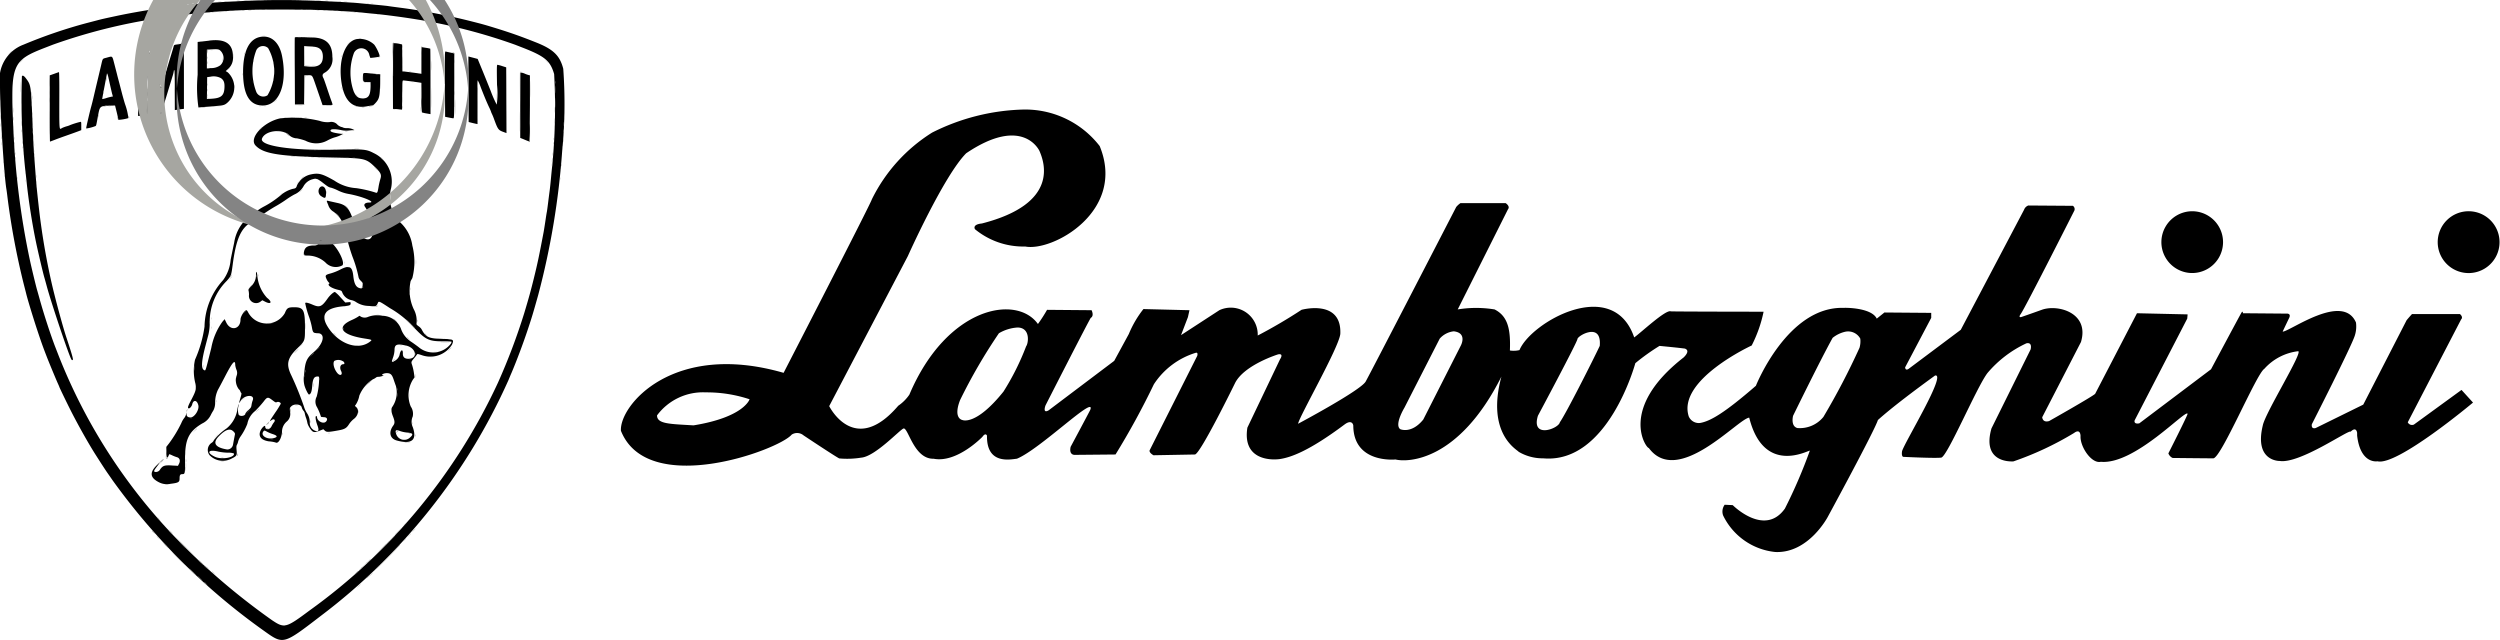 <svg xmlns="http://www.w3.org/2000/svg" width="136.9" height="35.042" viewBox="0 0 136.9 35.042">
  <g id="Logo" transform="translate(6980 5155)">
    <g id="image2vector_2_" data-name="image2vector(2)" transform="translate(-6980 -5155.073)">
      <path id="path0" d="M13.951.1c-.917.035-2.363.113-2.679.146L10.409.33A37.554,37.554,0,0,0,6.514.917c-.792.169-.934.2-1.215.275l-.556.145A26.956,26.956,0,0,0,1.288,2.518,2.015,2.015,0,0,0,0,4.735c0,1.382.216,4.891.351,5.7.015.089.042.293.06.454A40.743,40.743,0,0,0,1.3,15.629c.058.225.119.462.134.525.081.331.381,1.318.61,2.007s.305.9.535,1.494c.118.3.487,1.191.576,1.387.049.108.09.2.09.207,0,.024.338.727.606,1.261.4.795,1.005,1.873,1.4,2.489.346.542.542.842.644.987.065.092.184.263.264.38a35.545,35.545,0,0,0,8.3,8.254c1.062.759,1.046.763,3.089-.806A33.086,33.086,0,0,0,27.845,20.885c.029-.072.1-.244.16-.381.278-.652.635-1.6.892-2.372.221-.661.286-.875.574-1.9a42.479,42.479,0,0,0,1.315-7.905,26.428,26.428,0,0,0,.058-4.486c-.181-.715-.537-1.064-1.459-1.433-.842-.336-1.426-.543-2.243-.795-.546-.168-.721-.218-1.215-.343A33.825,33.825,0,0,0,21.9.493c-.314-.041-.6-.08-.644-.088S20.9.363,20.551.331,19.8.26,19.643.245C19.3.21,17.912.136,16.85.1c-.889-.033-1.984-.032-2.9,0m3.967.539c1.006.049,1.625.089,1.991.131.137.016.407.043.6.06.523.046,1.6.188,2.313.306A30.177,30.177,0,0,1,28.2,2.519l.381.148c1.257.487,1.552.732,1.764,1.462a33.084,33.084,0,0,1-.109,5.06c-.007.048-.034.312-.059.586s-.059.6-.075.717-.056.43-.088.688-.064.488-.071.512-.04.228-.073.454-.079.509-.1.629c-.259,1.363-.328,1.69-.531,2.518-.173.7-.275,1.074-.538,1.947a34.005,34.005,0,0,1-1.434,3.792,31.805,31.805,0,0,1-10.33,12.481c-1.276.952-1.363.975-2.032.528a37.4,37.4,0,0,1-5.386-4.622A30.486,30.486,0,0,1,3.231,19.6l-.2-.514c-.252-.647-.639-1.834-.864-2.65-.051-.185-.111-.4-.132-.468-.062-.208-.321-1.28-.409-1.7A43.355,43.355,0,0,1,.732,7.153C.569,3.57.639,3.394,2.518,2.666L2.9,2.518A30.675,30.675,0,0,1,9.267.99C9.573.95,9.856.91,9.9.9c.065-.013.766-.083,1.6-.16.31-.029,1.1-.077,1.874-.115.842-.041,3.594-.034,4.553.012M14.229,2.1c-.6.129-.917.8-.918,1.922,0,1.231.352,1.83,1.079,1.829.907,0,1.365-1.191,1.051-2.731-.153-.752-.623-1.147-1.212-1.02m1.914.033c-.006.016-.008.847,0,1.845l.008,1.815h.5l.008-.8.008-.8h.2c.25,0,.22-.042.456.644l.269.783.073.212h.275a.764.764,0,0,0,.275-.026,1.678,1.678,0,0,0-.07-.212c-.038-.1-.144-.41-.235-.684s-.177-.519-.192-.545c-.088-.158-.069-.242.072-.316a.848.848,0,0,0,.41-.865c0-.7-.341-1.037-1.083-1.06-.8-.025-.959-.024-.97,0m3.341.1c-.64.168-.979,1.237-.776,2.443.163.966.632,1.378,1.393,1.225a1.722,1.722,0,0,1,.248-.034c.059,0,.115-.039.214-.149.2-.222.23-.347.245-1.009l.012-.558-.459-.042c-.537-.05-.483-.073-.483.208,0,.256,0,.261.271.262h.139v.2c0,.516-.108.692-.421.692-.25,0-.369-.089-.5-.377a3.092,3.092,0,0,1,.011-2.11.445.445,0,0,1,.843.113c.027.082.052.153.056.158a4.76,4.76,0,0,0,.5-.068c.051-.033-.139-.467-.289-.661a1.155,1.155,0,0,0-1.006-.295M11.448,2.3c-.121.015-.312.037-.425.049l-.2.021v1.8a7.667,7.667,0,0,0,.044,1.79c.024-.006.314-.03.644-.053.719-.052.773-.064.945-.214a1.123,1.123,0,0,0,.02-1.655l-.115-.073.119-.108a.8.8,0,0,0,.275-.7c0-.691-.423-.972-1.3-.861m-1.537.174c-.064.013-.178.032-.253.042-.117.016-.139.029-.155.1-.01.044-.064.224-.118.4s-.141.46-.191.629l-.13.439c-.021.072-.082.287-.135.476-.117.419-.11.419-.23.015-.126-.423-.574-1.774-.595-1.8a1.183,1.183,0,0,0-.283.033l-.266.049V6.421h.063a.854.854,0,0,0,.168-.028c.058-.015.142-.035.186-.044l.081-.017V5.264A7.693,7.693,0,0,1,8.081,4.2c.016,0,.029.019.029.041a3.67,3.67,0,0,0,.119.388c.065.191.138.413.161.493.044.151.175.531.321.93.091.249.1.249.177,0,.021-.074.066-.214.1-.311s.092-.281.13-.41c.18-.595.263-.866.328-1.078a1.8,1.8,0,0,0,.071-.286c0-.031.013-.057.029-.057A8.13,8.13,0,0,1,9.574,5V6.1l.11-.016.249-.034.139-.018v-1.8c0-.989-.01-1.8-.022-1.8l-.139.027M21.52,4.24v1.8h.069c.038,0,.15.008.248.019l.179.019.008-.8c.008-.781.009-.8.066-.8s.752.093.886.115l.1.016v.8a5.231,5.231,0,0,0,.029.82,1.615,1.615,0,0,0,.249.056l.22.038V6.073c0-1.257,0-3.325-.013-3.334a1.954,1.954,0,0,0-.248-.049l-.237-.038V4.116l-.139-.022c-.077-.012-.31-.044-.52-.07l-.381-.049-.008-.734-.008-.734-.148-.034a1.388,1.388,0,0,0-.248-.034h-.1v1.8M14.673,2.691a2.566,2.566,0,0,1-.025,2.6.416.416,0,0,1-.609-.175,3.174,3.174,0,0,1,0-2.3.406.406,0,0,1,.63-.12m2.474-.067c.367.02.537.193.537.547,0,.43-.251.6-.818.54l-.206-.02v-1.1l.139.01.349.021m-5.114.188a.547.547,0,0,1,.032.835.846.846,0,0,1-.522.152l-.212.019V2.793l.168-.011c.375-.023.434-.02.534.03M24.367,4.669l.008,1.8.19.038c.1.021.217.041.249.044.058.006.059-.013.062-1.773l0-1.779-.062-.014-.208-.045c-.08-.017-.17-.038-.2-.046-.049-.015-.051.078-.044,1.78M5.846,3.23c-.248.066-.215.02-.315.444-.047.2-.14.592-.207.873s-.153.644-.19.805-.1.418-.143.571-.108.423-.149.6-.088.379-.1.449a.407.407,0,0,0-.019.138,2.243,2.243,0,0,0,.511-.136c.036-.03.036-.028.126-.523.106-.579.1-.574.671-.592L6.3,5.85l.084.337c.046.185.084.359.084.386a.082.082,0,0,0,.022.063,2.466,2.466,0,0,0,.54-.094,3.324,3.324,0,0,0-.177-.751c-.034-.1-.1-.334-.153-.527l-.163-.628c-.04-.153-.1-.37-.126-.483L6.271,3.61c-.133-.506-.091-.469-.424-.381M25.655,4.962l.008,1.792.161.041c.089.022.2.048.243.057l.082.016,0-1.192c0-.655,0-1.2.01-1.206a2.3,2.3,0,0,1,.165.376c.193.5.334.832.459,1.1a2.13,2.13,0,0,1,.1.227.912.912,0,0,0,.058.143c.032.068.077.177.1.241.214.589.246.637.494.73l.2.074-.008-1.8-.007-1.8-.22-.07a1.953,1.953,0,0,0-.261-.07c-.035,0-.038.162-.022,1.1a4.225,4.225,0,0,1-.017,1.082,6.1,6.1,0,0,1-.325-.738c-.159-.4-.383-.954-.5-1.236L26.157,3.3l-.174-.047-.254-.066-.081-.02.008,1.792M2.964,4.115,2.723,4.2V6.015c0,1,.007,1.811.015,1.811s.13-.044.271-.1.453-.168.695-.253.508-.181.593-.214L4.45,7.2V6.968c0-.226,0-.232-.066-.217a4.351,4.351,0,0,0-.534.167,1.06,1.06,0,0,1-.194.07,1.706,1.706,0,0,0-.249.091c-.178.093-.162.311-.158-2.144,0-.5-.009-.914-.021-.912s-.131.043-.264.092M28.488,5.837V7.624l.11.044c.06.024.149.062.2.083s.117.048.154.059l.066.02V4.2l-.081-.02a1.476,1.476,0,0,1-.2-.073.609.609,0,0,0-.183-.054h-.066V5.837M5.956,4.4c.052.249.183.818.211.915.01.035,0,.052-.038.052a2.136,2.136,0,0,0-.287.07A1.614,1.614,0,0,1,5.6,5.5c-.008-.007.026-.19.2-1.1.03-.153.054-.284.055-.291.006-.065.06.089.1.291M1.2,4.245a36.467,36.467,0,0,0,.179,5.089c.016.129.05.432.075.673.1.984.3,2.279.514,3.309.11.534.39,1.72.463,1.962.015.048.075.266.134.483.26.959,1.232,3.846,1.348,4,.03.041.046.044.074.016s-.034-.271-.341-1.194c-.2-.59-.626-2.17-.819-3.012a38.289,38.289,0,0,1-.7-4.132c-.11-.978-.137-1.253-.191-1.991-.1-1.292-.113-1.585-.161-2.781C1.7,4.776,1.688,4.726,1.447,4.4c-.131-.179-.2-.218-.251-.152m10.915.113c.148.113.194.242.181.51-.02.433-.178.574-.683.607l-.28.018.008-.6.008-.6.161-.019a.848.848,0,0,1,.6.079m3.265,2.193C14.443,6.73,13.6,7.639,14,8.047c.443.462,1.326.594,4.377.656,1.591.032,1.674.052,2.149.511.335.324.38.426.3.672a3.488,3.488,0,0,0-.1.442c-.048.3-.07.333-.174.286a6.489,6.489,0,0,0-1.043-.238,2.384,2.384,0,0,1-1.2-.413c-.676-.382-.859-.43-1.292-.338a1.086,1.086,0,0,0-.757.606c-.036.13-.07.159-.216.181a1.67,1.67,0,0,0-.676.353,4.849,4.849,0,0,1-.919.62,2.911,2.911,0,0,0-.456.3,3.648,3.648,0,0,1-.51.384,2.271,2.271,0,0,0-.661,1.3c-.039.178-.125.593-.191.923a2.192,2.192,0,0,1-.413,1.119A3.867,3.867,0,0,0,11.2,17.957a6.811,6.811,0,0,1-.521,1.815,2.832,2.832,0,0,0,.025,1.321c.051.3.025.392-.264.943-.159.3-.182.4-.095.4.059,0,.156-.119.18-.22.064-.272.271-.238.337.055.056.246-.214.662-.43.662-.137,0-.213-.061-.217-.173l0-.105-.027.114a.572.572,0,0,1-.109.207,1.124,1.124,0,0,0-.151.267,6.835,6.835,0,0,1-.664,1.1l-.156.2v.3c0,.335.059.377.153.108,0-.012.074.01.154.05a1.954,1.954,0,0,0,.278.11c.154.044.2.2.1.377l-.048.094L9.4,25.561c-.394-.019-.483.011-.629.215a.266.266,0,0,1-.272.14c-.09-.017-.076-.07.067-.259.228-.3.233-.316.042-.132-.428.413-.4.7.084.951a.946.946,0,0,0,.655.089c.427-.053.487-.089.487-.291,0-.185.032-.237.149-.237.148,0,.154-.035.149-.77-.008-1.127.192-1.555.932-2a.993.993,0,0,0,.483-.476,2.267,2.267,0,0,1,.133-.234.91.91,0,0,0,.1-.463,1.625,1.625,0,0,1,.155-.676c.044-.075.216-.4.383-.721.419-.808.564-.969.564-.627a1.182,1.182,0,0,0,.059.233.438.438,0,0,1,.012.357.8.8,0,0,0,.126.728.253.253,0,0,1,.08.114.206.206,0,0,0,.053.092c.019.012.009.089-.031.22-.1.33-.107.4-.022.239.194-.365.825-.411.677-.049a1.267,1.267,0,0,0-.061.244c-.018.129-.04.163-.179.288a.615.615,0,0,0-.158.181c0,.129-.267.182-.366.073a.85.85,0,0,1,0-.527c.012-.054.009-.061-.012-.029a1.763,1.763,0,0,0-.073.329,1.674,1.674,0,0,1-.575.967,3.091,3.091,0,0,0-.7.647.3.3,0,0,1-.117.141.466.466,0,0,0-.119.68,1.006,1.006,0,0,0,1.209.185c.278-.137.3-.167.27-.46-.016-.178-.011-.243.023-.3a.589.589,0,0,0,.062-.172A.948.948,0,0,1,13.155,24a3.329,3.329,0,0,0,.388-.713,1.18,1.18,0,0,1,.434-.712,6.222,6.222,0,0,0,.458-.511c.19-.253.235-.263.451-.1s.207.155.289.124.2.028.2.095a4.821,4.821,0,0,1-.305.488c-.321.477-.339.514-.2.408s.241,0,.128.127a1.2,1.2,0,0,0-.126.207c-.1.21-.35.219-.35.013,0-.1-.173.054-.252.223-.152.327.042.55.52.6a1.332,1.332,0,0,1,.311.059c.135.072.313-.224.341-.567a.745.745,0,0,1,.252-.576.536.536,0,0,0,.188-.542c-.02-.209-.019-.214.069-.3.158-.158.537-.119.572.058a.486.486,0,0,0,.092.18.306.306,0,0,1,.073.138,1.587,1.587,0,0,0,.073.266,1.478,1.478,0,0,1,.073.278.95.95,0,0,0,.134.273c.159.248.229.266.553.136l.185-.074.083.077c.1.089.172.088.719-.01.37-.066.466-.122.61-.351a1.213,1.213,0,0,1,.254-.275c.243-.181.309-.5.133-.653-.077-.066-.078-.071-.029-.125a1.32,1.32,0,0,0,.2-.5,1.892,1.892,0,0,1,.751-.9.634.634,0,0,0,.17-.1.2.2,0,0,1,.127-.033c.111,0,.353-.079.262-.083-.164-.007.013-.119.188-.119.208,0,.286.069.377.337.044.128.1.293.129.365a1.4,1.4,0,0,1-.189,1.133c-.084.106-.074.274.029.536s.109.371.014.5c-.265.361-.184.713.186.816.827.229,1.131-.019.886-.723a.708.708,0,0,1-.006-.587.7.7,0,0,0-.107-.549,1.626,1.626,0,0,1,.118-1.472l.09-.126-.035-.244a2.8,2.8,0,0,0-.094-.414c-.065-.19-.067-.186.128-.419a1.863,1.863,0,0,0,.132-.172c.022-.039.054-.035.256.032a1.4,1.4,0,0,0,1.664-.574c.119-.285.1-.3-.584-.316-.7-.021-.862-.1-1.085-.529a.606.606,0,0,0-.167-.166c-.076-.052-.119-.1-.11-.127A1.318,1.318,0,0,0,22.654,17a2.412,2.412,0,0,1-.167-1.536l.093-.165a3.576,3.576,0,0,0,0-1.779,2.14,2.14,0,0,0-.672-1.277,1.924,1.924,0,0,1-.49-1.871,1.723,1.723,0,0,0-.957-1.917c-.4-.21-.548-.224-2.06-.186-2.426.06-4.206-.206-4.054-.607.165-.436,1.072-.556,1.474-.2a.621.621,0,0,0,.414.184,2.747,2.747,0,0,1,.493.132,1.27,1.27,0,0,0,1.2-.012,2.237,2.237,0,0,1,.374-.163,1.9,1.9,0,0,0,.456-.18,1.52,1.52,0,0,0-.213-.04c-.282-.041-.423-.085-.443-.138-.041-.107.182-.127.57-.05a1.3,1.3,0,0,0,.483.02l.241-.028-.115-.052A.809.809,0,0,0,19,7.089a.566.566,0,0,1-.193-.023.415.415,0,0,0-.121-.042.6.6,0,0,1-.2-.116.442.442,0,0,0-.444-.148,1.32,1.32,0,0,1-.548-.071,6.3,6.3,0,0,0-2.118-.137m2,3.326a2.139,2.139,0,0,1,.317.215c.269.209.316.237.449.262a2.368,2.368,0,0,1,.366.149,2.138,2.138,0,0,0,.608.194c.758.142,1.52.464,1.1.467-.223,0-.322.1-.231.23.629.906.57,2.122-.083,1.7-.232-.149-.368-.376-.542-.908-.228-.7-.392-.887-.855-.994l-.449-.1c-.2-.047-.193-.065-.083.2a.641.641,0,0,0,.291.374c.394.294.534.559.715,1.356a9.737,9.737,0,0,0,.321,1.1,6.651,6.651,0,0,1,.338,1.147.426.426,0,0,0,.12.18c.113.115.119.129.1.253-.023.167-.04.182-.169.146-.2-.054-.3-.249-.343-.672-.059-.525-.218-.6-.726-.335a2.925,2.925,0,0,1-.5.2c-.307.08-.331.112-.237.314a.623.623,0,0,0,.125.189c.035.024.043.045.023.058-.131.081.107.249.477.338.192.046.2.053.239.159a.686.686,0,0,0,.521.413.7.7,0,0,1,.218.094,1.3,1.3,0,0,0,.715.219c.383.035.409.027.482-.146.056-.135.06-.134.672.268a5.331,5.331,0,0,1,1.293,1.038c.649.687.827.775,1.578.778.522,0,.531,0,.467.124a1.221,1.221,0,0,1-1.761.2c-.112-.087-.3-.223-.416-.3a1.385,1.385,0,0,1-.539-.656,1.115,1.115,0,0,0-1.03-.767,1.44,1.44,0,0,0-.785.058.449.449,0,0,1-.409-.014c-.065-.053-.073-.053-.122-.007a2.693,2.693,0,0,1-.38.2c-.858.387-.558.811.716,1.009.4.063.418.07.317.152-.654.539-1.762.153-2.353-.82-.386-.635-.108-1,.825-1.093.391-.038.445-.057.445-.163,0-.074,0-.075-.147-.062l-.147.014-.266-.289a1.9,1.9,0,0,0-.3-.289c-.074,0-.276.181-.4.357-.326.464-.439.508-.843.331-.233-.1-.385-.13-.385-.071a5.143,5.143,0,0,0,.217.765,3.9,3.9,0,0,1,.147.54c.052.3.08.332.294.332.477,0,.367.571-.2,1.05-.383.322-.465.516-.517,1.213a1.439,1.439,0,0,0,.017.6c.064.222.214.513.255.5.1-.032.146-.166.169-.45.034-.416.1-.538.3-.538.076,0,.081.008.081.127a4.066,4.066,0,0,1-.134.974.585.585,0,0,0,.022.587,2.9,2.9,0,0,1,.155.348l.062.176.139.009c.181.012.241.106.146.233-.134.18-.507,0-.507-.241a.045.045,0,0,0-.045-.045c-.061,0-.03.241.063.494.117.315.067.4-.164.29a.445.445,0,0,1-.249-.43.9.9,0,0,0-.162-.527,1.3,1.3,0,0,1-.154-.339,17.272,17.272,0,0,0-.691-1.708c-.3-.611-.232-.944.32-1.486.434-.426.423-.4.423-1.154,0-.95-.079-1.1-.586-1.1-.343,0-.4.036-.516.321a1.151,1.151,0,0,1-2.023-.067c-.027-.051-.062-.093-.077-.093-.109,0-.327.34-.328.511,0,.536-.543.652-.778.167l-.09-.186-.119.135a3.536,3.536,0,0,0-.612,1.435c-.339,1.357-.308,1.263-.4,1.215-.166-.087-.141-.482.084-1.34l.162-.619a2.712,2.712,0,0,0,.067-.615,3.154,3.154,0,0,1,.933-2.308c.242-.273.245-.283.327-.9.184-1.389.441-1.975,1.018-2.322.133-.08.419-.27.636-.422s.527-.349.688-.438.418-.25.571-.359a4.668,4.668,0,0,1,.454-.286,1.064,1.064,0,0,0,.5-.436.8.8,0,0,1,.475-.394c.173-.047.189-.047.286-.011m.145.45a.327.327,0,0,0,.106.5c.193.128.23.093.23-.224,0-.27-.187-.424-.336-.276m-.279,2.9c0,.009.039.029.087.046.2.07.124.229-.114.232-.349,0-.5.087-.556.309-.045.178-.007.246.138.246a1.453,1.453,0,0,1,1.024.373.769.769,0,0,0,.932.162c.164-.164-.275-1.014-.674-1.306a2.583,2.583,0,0,0-.836-.062m-3.221,1.9a.817.817,0,0,1-.28.621c-.119.131-.146.179-.128.225a1.024,1.024,0,0,1,.025.241.394.394,0,0,0,.645.355l.086-.064.15.078c.332.172.411.022.109-.208a2.059,2.059,0,0,1-.536-1.244c-.029-.236-.072-.239-.072,0m8.222,3.856c.565.135.665.724.122.724-.213,0-.308-.1-.3-.3.006-.261-.137-.188-.182.094a.549.549,0,0,1-.342.355c-.1.037-.1.03-.006-.244a1.4,1.4,0,0,0,.073-.377c0-.318.131-.368.639-.247m-3.438.867c.072.067.074.149,0,.149-.162,0-.224.177-.128.369.106.212-.043.3-.2.122-.188-.222-.271-.559-.166-.674a.482.482,0,0,1,.488.034m-6.022,3.824c.083.083.1.118.086.183-.029.142-.082.429-.1.532a.321.321,0,0,1-.324.28c-.651-.107-.811-.347-.472-.705.361-.382.621-.475.806-.29m9.143-.011a1.708,1.708,0,0,0,.4.081c.293.023.336.1.141.264a.459.459,0,0,1-.77-.215c-.062-.188,0-.221.234-.129m-7.287.037a1.99,1.99,0,0,0,.289.121c.269.085.3.163.079.221-.358.1-.736-.122-.592-.342.057-.087.066-.087.224,0m-2.668,1.086a3.079,3.079,0,0,0,.511.058.923.923,0,0,1,.331.041c.074.222-.674.355-1.035.184-.5-.235-.368-.422.193-.283" transform="translate(0)" fill-rule="evenodd"/>
      <path id="path2" d="M13.83.116a.414.414,0,0,0,.132,0C14,.109,13.968.1,13.9.1s-.1.006-.066.013m3.338,0a.414.414,0,0,0,.132,0C17.335.109,17.306.1,17.233.1s-.1.006-.066.013m-4.084.03a.523.523,0,0,0,.146,0c.036-.007,0-.012-.081-.012s-.11.006-.065.013m4.845,0a.419.419,0,0,0,.132,0c.036-.007.007-.013-.066-.013s-.1.006-.066.013m-5.416.03a.779.779,0,0,0,.176,0c.044-.007,0-.012-.1-.012s-.133.006-.08.012m5.973,0a.779.779,0,0,0,.176,0c.044-.007,0-.012-.1-.012s-.133.006-.08.012M12.058.2a.652.652,0,0,0,.161,0c.044-.007.008-.012-.08-.012S12.014.2,12.058.2m6.88,0A.653.653,0,0,0,19.1.2c.044-.007.008-.012-.081-.012S18.894.2,18.939.2m.439.028a.239.239,0,0,0,.1,0c.028-.007.005-.013-.051-.013s-.079.006-.051.013M10.624.32a.241.241,0,0,0,.1,0c.028-.007.005-.013-.051-.013S10.6.313,10.624.32m9.808,0a.241.241,0,0,0,.1,0c.028-.007.005-.013-.051-.013S20.4.313,20.432.32M10.36.349a.239.239,0,0,0,.1,0c.028-.007.005-.013-.051-.013s-.079.006-.051.013m4.846.295c.246,0,.647,0,.893,0s.045-.009-.447-.009-.692,0-.446.009M13.7.672a.646.646,0,0,0,.161,0C13.9.666,13.867.66,13.778.66s-.125.005-.081.012m3.748,0a.645.645,0,0,0,.161,0c.044-.007.008-.012-.08-.012s-.125.005-.081.012M12.952.7a.32.32,0,0,0,.117,0c.028-.007,0-.013-.066-.013s-.087.006-.051.013m5.314,0a.241.241,0,0,0,.1,0c.028-.007.005-.013-.051-.013s-.079.006-.051.013M12.439.73a.241.241,0,0,0,.1,0c.028-.007.005-.013-.051-.013s-.079.006-.051.013m6.324,0a.241.241,0,0,0,.1,0c.028-.007.005-.013-.051-.013s-.079.006-.051.013M12.088.76a.523.523,0,0,0,.146,0c.036-.007,0-.012-.081-.012s-.11.006-.065.013m7,0a.523.523,0,0,0,.146,0c.036-.007,0-.012-.081-.012s-.11.006-.066.013M11.707.789a.238.238,0,0,0,.1,0c.028-.007.005-.013-.051-.013s-.079.006-.051.013m7.788,0a.239.239,0,0,0,.1,0c.028-.007.005-.013-.051-.013s-.079.006-.051.013M10.448.906a.239.239,0,0,0,.1,0C10.579.9,10.556.892,10.5.892S10.42.9,10.448.906m10.306,0a.239.239,0,0,0,.1,0c.028-.007.005-.013-.051-.013s-.079.006-.051.013M14.5,2.077a.321.321,0,0,0,.117,0c.028-.007,0-.013-.066-.013s-.087.006-.051.013m2.415.059a3.261,3.261,0,0,0,.337,0c.093-.006.017-.011-.168-.011s-.261,0-.168.011m2.26.337-.086.1.1-.086a.733.733,0,0,0,.1-.1c0-.023-.024,0-.1.086m-2.23.19a1.883,1.883,0,0,0,.264,0c.068-.006.005-.011-.14-.011s-.2.005-.124.011m6.212.016c-.008.02-.011.353-.006.739l.008.7L23.17,3.4a2.409,2.409,0,0,1,.043-.737c.029-.012.029-.015,0-.017a.056.056,0,0,0-.052.035m-6.382.512v.52l.176,0,.176,0L16.963,3.7,16.8,3.693l-.009-.511-.009-.511v.52m5.354-.271c0,.1.006.133.012.08a.779.779,0,0,0,0-.176c-.007-.044-.012,0-.012.1m-10.5-.082a.321.321,0,0,0,.117,0c.028-.007,0-.013-.066-.013s-.087.006-.051.013m-3.355.127c.017.049.037.084.043.077a.289.289,0,0,0-.06-.167c-.008,0,0,.04.017.089M24.45,4.706a7.683,7.683,0,1,0,.008.917c0-.494,0-1.311,0-1.815a8.507,8.507,0,1,0-.008.9M13.5,3.01A.17.17,0,0,0,13.5,3.1c.007.007.021-.023.032-.065a.171.171,0,0,0,.007-.091c-.007-.007-.021.023-.032.065m-.622.174c0,.129.005.178.011.109a1.471,1.471,0,0,0,0-.234c-.006-.06-.011,0-.011.125M24.9,2.99c.066.018.075.039.09.209l.017.189.005-.177c.005-.189-.025-.249-.125-.244-.05,0-.048.006.013.023m-6.072.136a.281.281,0,0,0-.016.1c0,.027.014.01.028-.038.028-.092.018-.138-.013-.059m-6.513.106a1.034,1.034,0,0,1-.022.19c-.016.05-.015.05.016,0a.407.407,0,0,0,.022-.19L12.325,3.1l-.005.137m8.573-.056c0,.026-.03.052-.066.059l-.066.013.067,0c.064,0,.121-.067.083-.1-.01-.01-.018,0-.018.029M1.276,3.418a.665.665,0,0,0-.115.132,1.013,1.013,0,0,0,.144-.132.667.667,0,0,0,.115-.132,1.015,1.015,0,0,0-.144.132M23.716,3.7c0,.234,0,.329.01.212s.006-.308,0-.425-.01-.021-.01.212M30,3.411a1.646,1.646,0,0,0,.139.139c.022,0,0-.026-.131-.148l-.139-.131L30,3.411M25,4.37c0,.443,0,.624.009.4s0-.584,0-.805S25,3.927,25,4.37m-7.794-.652a.645.645,0,0,0,.161,0c.044-.007.008-.012-.081-.012s-.125.005-.08.012m4.911.138a.2.2,0,0,0,.023.115c.012.008.018-.038.012-.1-.014-.142-.034-.15-.034-.014m5.723.939c0,.58,0,.821.009.536s0-.759,0-1.054-.009-.062-.009.518m-18.2-.812c-.005.012,0,.509.006,1.105L9.666,6.17l.006-1.105c.006-1,0-1.156-.028-1.083M22.5,4.039a.319.319,0,0,0,.117,0c.028-.007,0-.013-.066-.013s-.087.006-.051.013m6.081.016c-.008.02-.011.432-.006.915l.008.878.007-.9.007-.9.066.019c.052.015.056.012.022-.012-.058-.041-.087-.039-.1.005m-15.2.11c0,.056.006.079.013.051a.241.241,0,0,0,0-.1c-.007-.028-.013-.005-.013.051m3.4.1c-.008.02-.01.373-.006.783l.008.746.007-.766c.006-.7.011-.768.058-.78s.048-.014,0-.017a.068.068,0,0,0-.066.034m-8.616.395c.005.441.018.4.031-.088a1.147,1.147,0,0,0-.014-.315,1.874,1.874,0,0,0-.017.4m20.972.315c0,.4,0,.571.009.375s.005-.526,0-.732-.009-.046-.009.357M5.917,4.4a.347.347,0,0,0-.007.135c.007.007.022-.041.033-.108a.368.368,0,0,0,.007-.135c-.007-.007-.022.042-.033.108M1.23,4.867c0,.266,0,.374.01.242s.005-.35,0-.483-.01-.024-.01.242m25.021-.132a.834.834,0,0,0,.013.216,1.448,1.448,0,0,0,.006-.427c-.011-.011-.019.084-.019.21m-3.594-.141a.241.241,0,0,0,.1,0c.028-.007.005-.013-.051-.013s-.079.006-.051.013m1.06.858c0,.491,0,.692.009.447s0-.647,0-.893-.009-.045-.009.446m-3.666-.829a.239.239,0,0,0,.1,0c.028-.007.005-.013-.051-.013s-.079.006-.051.013m.324.17c0,.1.006.133.012.08a.783.783,0,0,0,0-.176c-.007-.044-.012,0-.012.1m2.785.439c0,.322,0,.458.01.3s.005-.42,0-.586-.01-.038-.01.284M8.874,4.794c.021.1.036.12.059.1s-.006-.053-.032-.1l-.047-.085.02.088m9.941.12a.212.212,0,0,0,.03.1c.022.032.024.02.01-.044-.024-.108-.041-.131-.04-.056M2.808,5.175c0,.113.005.155.012.094a1.091,1.091,0,0,0,0-.2c-.006-.052-.012,0-.012.11m2.962-.044a.218.218,0,0,0-.007.106c.007.007.022-.029.032-.08A.24.24,0,0,0,5.8,5.051c-.007-.007-.021.029-.032.08m13.776.126a.733.733,0,0,0,.1.1l.1.086-.086-.1c-.08-.089-.1-.109-.1-.086m-17.7.181c0,.1.006.133.012.08a.779.779,0,0,0,0-.176c-.007-.044-.012,0-.012.1m4.383-.119a.066.066,0,0,1-.051.055c-.039.01-.035.014.015.017s.066-.013.066-.055-.007-.059-.015-.059-.015.019-.015.042m15.909.236c0,.145,0,.208.011.14a1.884,1.884,0,0,0,0-.264c-.006-.077-.011-.021-.011.124m2.871.4c0,.362,0,.511.009.329s.005-.478,0-.659S25,5.588,25,5.951m-16.839-.4c0,.081.006.11.013.065a.52.52,0,0,0,0-.146c-.007-.036-.012,0-.012.081m3.278-.1a.094.094,0,0,0,.083.049c.056,0,.059,0,.012-.011a.177.177,0,0,1-.083-.049c-.016-.022-.02-.018-.012.011m3.724.183-.086.1.1-.086a.733.733,0,0,0,.1-.1c0-.023-.024,0-.1.086m-13.91.271c0,.145,0,.208.011.14a1.907,1.907,0,0,0,0-.264c-.006-.077-.011-.021-.011.124M16.5,5.834l-.278.018.269.006a.762.762,0,0,0,.287-.024c.01-.016.014-.027.009-.024s-.134.014-.287.024m1.471.049a.239.239,0,0,0,.1,0c.028-.007.005-.013-.051-.013s-.079.006-.051.013m2.46.007a.482.482,0,0,0-.142.038c-.028.028.233-.011.264-.04.015-.014.022-.024.015-.022l-.137.024m10.045.221c0,.145,0,.208.011.14a1.909,1.909,0,0,0,0-.264c-.006-.077-.011-.021-.011.124M5.771,5.923c-.041.019-.023.021.059.009A.605.605,0,0,0,5.958,5.9c.025-.022-.132-.006-.188.02m.271-.01a.319.319,0,0,0,.117,0c.028-.007,0-.013-.066-.013s-.087.006-.051.013m5.943,0a.932.932,0,0,0,.19,0c.052-.006.01-.012-.1-.012s-.147.005-.1.012m2.328,0a.241.241,0,0,0,.1,0c.028-.007.005-.013-.051-.013s-.079.006-.051.013m.264,0a.241.241,0,0,0,.1,0c.028-.007.005-.013-.051-.013s-.079.006-.051.013m5.014.009a.323.323,0,0,0,.1.025c.028,0,.022-.009-.015-.025a.323.323,0,0,0-.1-.025c-.028,0-.022.009.015.025m3.567.161c0,.113.005.155.012.095a1.092,1.092,0,0,0,0-.2c-.006-.052-.012,0-.012.11m5.97.781a4.206,4.206,0,0,1-.044,1c-.029.012-.028.015,0,.017.063,0,.066-.042.058-1.037l-.008-.966-.007.986M.818,6.141c0,.129.005.178.011.109a1.46,1.46,0,0,0,0-.234c-.006-.06-.011,0-.011.125m10.874-.2a.419.419,0,0,0,.132,0c.036-.007.007-.013-.066-.013s-.1.006-.066.013M.114,6.156c0,.089.005.125.012.081a.646.646,0,0,0,0-.161c-.007-.044-.012-.008-.012.081m21.533-.067a.32.32,0,0,0,.117,0c.028-.007,0-.013-.066-.013s-.087.006-.051.013M1.87,6.331c0,.072.006.1.013.066a.418.418,0,0,0,0-.132c-.007-.036-.013-.007-.013.066m3.612.074a.331.331,0,0,0-.015.111c0,.04.012.026.027-.039.026-.109.019-.151-.012-.072m1.054.145c.024.108.041.131.04.056a.213.213,0,0,0-.03-.1c-.022-.032-.024-.02-.01.044m9.139-.023a.319.319,0,0,0,.117,0c.028-.007,0-.013-.066-.013s-.087.006-.051.013m.717,0a.645.645,0,0,0,.161,0c.044-.007.008-.012-.081-.012s-.125.005-.08.012M31,6.61c0,.064.006.087.013.051a.319.319,0,0,0,0-.117c-.007-.028-.013,0-.013.066M16.787,6.557a.321.321,0,0,0,.117,0c.028-.007,0-.013-.066-.013s-.087.006-.051.013M.143,6.946c0,.089.005.125.012.081a.645.645,0,0,0,0-.161c-.007-.044-.012-.008-.012.08m1.756.1c0,.081.006.11.013.065a.523.523,0,0,0,0-.146c-.007-.036-.012,0-.012.081m28.546.015c0,.072.006.1.013.066a.419.419,0,0,0,0-.132c-.007-.036-.013-.007-.013.066m-29.6.029c0,.073.006.1.013.066a.419.419,0,0,0,0-.132C.851,6.991.845,7.02.845,7.093m.439.176c0,.073.006.1.013.066a.418.418,0,0,0,0-.132c-.007-.036-.013-.007-.013.066m29.689,0c0,.073.006.1.013.066a.418.418,0,0,0,0-.132c-.007-.036-.013-.007-.013.066M18.353,7.2a.241.241,0,0,0,.1,0c.028-.007.005-.013-.051-.013s-.079.006-.051.013m1.061.038-.088.022.079,0a.128.128,0,0,0,.1-.026c.01-.016.014-.028.009-.026l-.1.026m-4.121.05a.414.414,0,0,0,.132,0c.036-.007.007-.013-.066-.013s-.1.006-.066.013m.534.17a.641.641,0,0,0,.114.1c.008,0-.03-.046-.085-.1a.641.641,0,0,0-.114-.1c-.008,0,.03.046.085.1M.173,7.532c0,.089.005.125.012.081a.646.646,0,0,0,0-.161c-.007-.044-.012-.008-.012.081m1.757.029c0,.1.005.147.012.1a.932.932,0,0,0,0-.19c-.006-.052-.012-.01-.012.1m16.836-.154c.091.009.109.021.093.061s-.011.041.016.015c.056-.055,0-.1-.113-.093l-.108,0,.112.012M.874,7.678c0,.073.006.1.013.066a.418.418,0,0,0,0-.132C.88,7.576.874,7.606.874,7.678m29.541.029c0,.056.006.079.013.051a.241.241,0,0,0,0-.1c-.007-.028-.013-.005-.013.051m.529.088c0,.089.005.125.012.081a.645.645,0,0,0,0-.161c-.007-.044-.012-.008-.012.08M16.26,7.7a.414.414,0,0,0,.132,0c.036-.007.007-.013-.066-.013s-.1.006-.066.013M.2,7.971c0,.072.006.1.013.066a.418.418,0,0,0,0-.132C.207,7.869.2,7.9.2,7.971m1.757.073c0,.081.006.11.013.065a.52.52,0,0,0,0-.146c-.007-.036-.012,0-.012.081M.9,8.1c0,.081.006.11.013.066a.523.523,0,0,0,0-.146C.909,7.986.9,8.022.9,8.1m30.011.088c0,.081.006.11.013.065a.523.523,0,0,0,0-.146c-.007-.036-.012,0-.012.081M1.342,8.176c0,.056.006.079.013.051a.241.241,0,0,0,0-.1c-.007-.028-.013-.005-.013.051m29.045.015c0,.064.006.087.013.051a.32.32,0,0,0,0-.117c-.007-.028-.013,0-.013.066m-10.862.065a1.27,1.27,0,0,0,.22,0c.06-.006.011-.012-.11-.012s-.17.005-.11.012m-1.815.03c.109.006.287.006.4,0s.02-.01-.2-.01-.306,0-.2.01M1.372,8.5c0,.073.006.1.013.066a.418.418,0,0,0,0-.132c-.007-.036-.013-.007-.013.066m-.44.015c0,.064.006.087.013.051a.319.319,0,0,0,0-.117c-.007-.028-.013,0-.013.066m29.426.029c0,.081.006.11.013.065a.526.526,0,0,0,0-.146c-.007-.036-.013,0-.012.081M1.986,8.557c0,.056.006.079.013.051a.241.241,0,0,0,0-.1c-.007-.028-.013-.005-.013.051m14.625.138a.418.418,0,0,0,.132,0c.036-.007.007-.013-.066-.013s-.1.006-.066.013m.542.03a.646.646,0,0,0,.161,0c.044-.007.008-.012-.081-.012s-.125.005-.081.012m.542.03a1.47,1.47,0,0,0,.234,0c.06-.006,0-.011-.125-.011s-.178.005-.109.011m1.361,0a.646.646,0,0,0,.161,0c.044-.007.008-.012-.081-.012s-.125.005-.081.012m11.272.155c0,.056.006.079.013.051a.241.241,0,0,0,0-.1c-.007-.028-.013-.005-.013.051m-9.639.425a.639.639,0,0,0,.114.1c.008,0-.03-.046-.085-.1a.637.637,0,0,0-.114-.1c-.008,0,.03.046.085.1M.317,9.464c0,.056.006.079.013.051a.241.241,0,0,0,0-.1c-.007-.028-.013-.005-.013.051m.029.264c0,.056.006.079.013.051a.239.239,0,0,0,0-.1c-.007-.028-.013-.005-.013.051m1.729.029c0,.073.006.1.013.066a.418.418,0,0,0,0-.132c-.007-.036-.013-.007-.013.066m-1.025.1c0,.064.006.087.013.051a.319.319,0,0,0,0-.117c-.007-.028-.013,0-.013.066m15.567.007-.1.11.11-.1c.1-.094.123-.119.1-.119a1,1,0,0,0-.11.11m14.15.007c0,.056.006.079.013.051a.241.241,0,0,0,0-.1c-.007-.028-.013-.005-.013.051M1.517,9.991c0,.056.006.079.013.051a.241.241,0,0,0,0-.1c-.007-.028-.013-.005-.013.051m.586.1c0,.064.006.087.013.051a.319.319,0,0,0,0-.117c-.007-.028-.013,0-.013.066m14.323-.007-.086.1.1-.086a.733.733,0,0,0,.1-.1c0-.023-.024,0-.1.086m.117.468-.086.1.1-.086a.722.722,0,0,0,.1-.1c0-.023-.024,0-.1.086m-1.112.234-.116.124.124-.116c.116-.108.138-.133.116-.133a1.316,1.316,0,0,0-.124.124m6.028.11c0,.137.005.193.011.124a1.693,1.693,0,0,0,0-.249c-.006-.068-.011-.012-.011.124m-2.909.981a.641.641,0,0,0,.114.1c.008,0-.03-.046-.085-.1a.641.641,0,0,0-.114-.1c-.008,0,.03.046.085.1m1.259,1.049a.733.733,0,0,0,.1.1l.1.086-.086-.1c-.08-.089-.1-.109-.1-.086m-2.47.306c-.008.012.038.018.1.012a.312.312,0,0,0,.115-.022c0-.022-.2-.012-.215.011m.947.168a.638.638,0,0,0,.114.1c.008,0-.03-.046-.085-.1a.641.641,0,0,0-.114-.1c-.008,0,.03.046.085.1m-1.076.123a.645.645,0,0,0,.161,0c.044-.007.008-.012-.081-.012s-.125.005-.08.012m5.624.931c0,.113.005.155.012.095a1.1,1.1,0,0,0,0-.2c-.006-.052-.012,0-.012.11m-3.926.015c0,.056.006.079.013.051a.241.241,0,0,0,0-.1c-.007-.028-.013-.005-.013.051m.191.255a.319.319,0,0,0,.117,0c.028-.007,0-.013-.066-.013s-.087.006-.051.013m-4.992.477c0,.072.006.1.013.066a.419.419,0,0,0,0-.132c-.007-.036-.013-.007-.013.066m.116-.029c0,.056.006.079.013.051a.241.241,0,0,0,0-.1c-.007-.028-.013-.005-.013.051m-1.575.183-.116.124.124-.116c.116-.108.138-.133.116-.133a1.3,1.3,0,0,0-.124.124m7.277.456c0,.019-.03.036-.066.038-.054,0-.056.006-.012.017s.13-.036.1-.069c-.011-.011-.02,0-.02.014m2.613.107c0,.064.006.087.013.051a.319.319,0,0,0,0-.117c-.007-.028-.013,0-.013.066m-1.809.921a.61.61,0,0,1-.218.038l-.19.011.194.006c.142,0,.2-.006.23-.038.04-.048.028-.06-.016-.016m-1.85.051a.241.241,0,0,0,.1,0c.028-.007.005-.013-.051-.013s-.079.006-.051.013m-5.44.28-.086.1.1-.086c.089-.08.109-.1.086-.1a.733.733,0,0,0-.1.1m7.241.16a.419.419,0,0,0,.132,0c.036-.007.007-.013-.066-.013s-.1.006-.066.013m-9.062.184c0,.056.006.079.013.051a.241.241,0,0,0,0-.1c-.007-.028-.013-.005-.013.051m3.119.256a1.461,1.461,0,0,0,.234,0c.06-.006,0-.011-.125-.011s-.178.005-.109.011m7.941.2a.64.64,0,0,0,.114.1c.008,0-.03-.046-.085-.1a.639.639,0,0,0-.114-.1c-.008,0,.03.046.085.1m-11.06.044c0,.056.006.079.013.051a.241.241,0,0,0,0-.1c-.007-.028-.013-.005-.013.051m7.261.059c0,.056.006.079.013.051a.241.241,0,0,0,0-.1c-.007-.028-.013-.005-.013.051m-.563.243a.733.733,0,0,0,.1.1l.1.086-.086-.1c-.08-.089-.1-.109-.1-.086m4.011.234a.733.733,0,0,0,.1.1l.1.086-.086-.1c-.08-.089-.1-.109-.1-.086m2.276.1a.418.418,0,0,0,.132,0c.036-.007.007-.013-.066-.013s-.1.006-.066.013m-.4.177c.108.006.292.006.41,0s.029-.01-.2-.01-.322,0-.213.01m-2.253.145a.241.241,0,0,0,.1,0c.028-.007.005-.013-.051-.013s-.079.006-.051.013m-5.687.316a.668.668,0,0,0-.115.132,1.006,1.006,0,0,0,.144-.132.664.664,0,0,0,.115-.132,1.015,1.015,0,0,0-.144.132m6.536.161c0,.056.006.079.013.051a.241.241,0,0,0,0-.1c-.007-.028-.013-.005-.013.051m-5.7.066-.116.124.124-.116a1.312,1.312,0,0,0,.124-.124c0-.022-.026,0-.133.116m4.5.272c-.042.093-.042.1,0,.1.019,0,.026-.008.016-.019s0-.044.012-.076.025-.063.018-.069-.028.021-.046.062m.837-.054a.321.321,0,0,0,.117,0c.028-.007,0-.013-.066-.013s-.087.006-.051.013m-11.753.492c0,.129.005.178.011.109a1.47,1.47,0,0,0,0-.234c-.006-.06-.011,0-.011.125m.5-.1c0,.072.006.1.013.066a.418.418,0,0,0,0-.132c-.007-.036-.013-.007-.013.066m5.562.278c0,.064.006.087.013.051a.319.319,0,0,0,0-.117c-.007-.028-.013,0-.013.066m6.062.249c0,.089.005.125.012.081a.646.646,0,0,0,0-.161c-.007-.044-.012-.008-.012.081M13,20.9c0,.08.006.11.013.065a.52.52,0,0,0,0-.146c-.007-.036-.012,0-.012.081m4.566-.044c0,.056.006.079.013.051a.241.241,0,0,0,0-.1c-.007-.028-.013-.005-.013.051m2.642.3-.145.154.154-.145a2.046,2.046,0,0,0,.154-.154c0-.022-.027,0-.162.145m-9.4.183c0,.064.006.087.013.051a.319.319,0,0,0,0-.117c-.007-.028-.013,0-.013.066m11.684.4c0,.1.005.147.012.1a.932.932,0,0,0,0-.19c-.006-.052-.012-.01-.012.1m-9.1.212-.086.1.1-.086c.089-.08.109-.1.086-.1a.726.726,0,0,0-.1.1m2.878.335a.419.419,0,0,0,.132,0c.036-.007.007-.013-.066-.013s-.1.006-.066.013m-.266.175a.272.272,0,0,0,0,.206c.012.019.022-.024.022-.1s0-.13,0-.13a.134.134,0,0,0-.022.019m5.522.1c0,.073.006.1.013.066a.414.414,0,0,0,0-.132c-.007-.036-.013-.007-.013.066m-11.193-.028a.154.154,0,0,0-.023.089c.005.016.025-.011.043-.06.038-.1.027-.118-.021-.029m7.43.429a.419.419,0,0,0,.132,0c.036-.007.007-.013-.066-.013s-.1.006-.066.013m-3.008.287c-.055.056-.087.1-.072.1.036,0,.182-.115.149-.116-.014,0-.009-.02.011-.045.068-.082.012-.045-.088.059m7.912.015c0,.056.006.079.013.051a.241.241,0,0,0,0-.1c-.007-.028-.013-.005-.013.051M14.7,23.56a.207.207,0,0,0,.117.044c.048,0,.045-.007-.018-.026a.909.909,0,0,1-.117-.044c-.021-.011-.013,0,.018.026m-2.781.463-.116.124.124-.116c.116-.108.138-.133.116-.133a1.305,1.305,0,0,0-.124.124m10.256.13a.419.419,0,0,0,.132,0c.036-.007.007-.013-.066-.013s-.1.006-.066.013m-7.392.147a.523.523,0,0,0,.146,0c.036-.007,0-.012-.081-.012s-.11.006-.065.013m7.6.029a.778.778,0,0,0,.176,0c.044-.007,0-.012-.1-.012s-.133.006-.08.012m-12.135.608c0,.1.006.133.012.08a.778.778,0,0,0,0-.176c-.007-.044-.012,0-.012.1m-1.058.154c0,.121.049.174.1.1.01-.016,0-.022-.026-.012s-.046-.011-.055-.1l-.012-.112,0,.124m-.17.174c.011.011-.03.074-.09.139l-.11.119.123-.115c.107-.1.136-.164.075-.164-.01,0-.009.009,0,.02m-.318.28-.234.242.242-.234c.224-.217.255-.25.234-.25,0,0-.113.109-.242.242m1.578.037c0,.145,0,.208.011.14a1.884,1.884,0,0,0,0-.264c-.006-.077-.011-.021-.011.124m-.75.006a1.091,1.091,0,0,0,.2,0c.061-.006.018-.012-.095-.012s-.162.005-.11.012M9.16,26.643a.523.523,0,0,0,.146,0c.036-.007,0-.012-.081-.012s-.11.006-.065.013m-.447,1.8a.733.733,0,0,0,.1.1l.1.086-.086-.1c-.08-.089-.1-.109-.1-.086m13.54.35-.086.1.1-.086a.733.733,0,0,0,.1-.1c0-.023-.024,0-.1.086m-.307.337-.1.11.11-.1c.1-.094.123-.119.1-.119a1,1,0,0,0-.11.11m-12.56.044c.121.129.148.153.148.131a1.639,1.639,0,0,0-.139-.139l-.139-.131.131.139m13.321-.015-.1.11.11-.1c.1-.094.123-.119.1-.119a1,1,0,0,0-.11.11M8.42,29.178a.733.733,0,0,0,.1.1l.1.086-.086-.1c-.08-.089-.1-.109-.1-.086m14.067.232-.086.1.1-.086a.733.733,0,0,0,.1-.1c0-.023-.024,0-.1.086m-1.024.234-.2.212.212-.2c.2-.19.226-.22.2-.22,0,0-.1.1-.212.212M8.684,29.471a.733.733,0,0,0,.1.1l.1.086-.086-.1c-.08-.089-.1-.109-.1-.086m1.537.576c.306.306.562.556.57.556s-.235-.25-.541-.556-.562-.556-.57-.556.235.25.541.556m-1.07-.081a1.639,1.639,0,0,0,.139.139c.022,0,0-.026-.131-.148l-.139-.131.131.139m11.712.278-.366.373.373-.366c.347-.34.387-.381.366-.381,0,0-.172.168-.373.373m.381.461c-.314.314-.564.571-.556.571s.271-.257.585-.571.564-.571.556-.571-.271.257-.585.571M11.1,30.9a1.23,1.23,0,0,0,.159.146.844.844,0,0,0-.13-.146,1.23,1.23,0,0,0-.159-.146.844.844,0,0,0,.13.146m9.016.066-.086.1.1-.086a.733.733,0,0,0,.1-.1c0-.023-.024,0-.1.086m-8.738.178a.733.733,0,0,0,.1.1l.1.086-.086-.1c-.08-.089-.1-.109-.1-.086m8.416.115-.086.1.1-.086a.725.725,0,0,0,.1-.1c0-.023-.024,0-.1.086m-9.236.124a1.471,1.471,0,0,0,.174.161,1.041,1.041,0,0,0-.144-.161,1.471,1.471,0,0,0-.174-.161,1.046,1.046,0,0,0,.144.161m1.113.024a.733.733,0,0,0,.1.1l.1.086-.086-.1c-.08-.089-.1-.109-.1-.086m7.845.1-.1.11.11-.1c.1-.094.123-.119.1-.119a1,1,0,0,0-.11.11m.805.1-.116.124.124-.116c.116-.108.138-.133.116-.133a1.305,1.305,0,0,0-.124.124m-9.338.168a1.224,1.224,0,0,0,.159.146.847.847,0,0,0-.13-.146,1.235,1.235,0,0,0-.159-.146.838.838,0,0,0,.13.146m.249.214a.733.733,0,0,0,.1.1l.1.086-.086-.1c-.08-.089-.1-.109-.1-.086m8.431.218-.1.11.11-.1c.1-.094.123-.119.1-.119a1,1,0,0,0-.11.11M15.6,34.342a.241.241,0,0,0,.1,0c.028-.007.005-.013-.051-.013s-.079.006-.051.013" transform="translate(-0.105 -0.028)" fill="#a6a6a1" fill-rule="evenodd"/>
      <path id="path3" d="M46.788,6.927a.319.319,0,0,0,.117,0c.028-.007,0-.013-.066-.013s-.087.006-.051.013m1.962,0a.319.319,0,0,0,.117,0c.028-.007,0-.013-.066-.013s-.087.006-.051.013M54.3,8.941c0,.064.006.087.013.051a.319.319,0,0,0,0-.117c-.007-.028-.013,0-.013.066m-10.683.2a.317.317,0,0,0,0,.124c.011.071.013.068.017-.025s.017-.11.07-.12l.066-.013-.067,0a.085.085,0,0,0-.083.037M54.3,9.7c0,.193,0,.269.011.167s.006-.259,0-.351-.011-.009-.01.184M43.61,9.542c0,.056.006.079.013.051a.241.241,0,0,0,0-.1c-.007-.028-.013-.005-.013.051m0,.278c0,.064.006.087.013.051a.321.321,0,0,0,0-.117c-.007-.028-.013,0-.013.066m2.492.468c0,.161.005.223.011.138a2.4,2.4,0,0,0,0-.293c-.006-.076-.011-.006-.011.155M34.978,10.9c0,.209,0,.291.01.182s.006-.281,0-.381-.01-.011-.01.2M54.3,11.2c0,.225,0,.314.01.2s.006-.3,0-.41-.01-.012-.01.214m-10.691-.19c0,.056.006.079.013.051a.241.241,0,0,0,0-.1c-.007-.028-.013-.005-.013.051m19.065.278c0,.177,0,.246.011.153a2.945,2.945,0,0,0,0-.322c-.006-.084-.011-.008-.011.169m-19.064.029c0,.064.006.087.013.051a.321.321,0,0,0,0-.117c-.007-.028-.013,0-.013.066m14.819.337c0,.234,0,.329.01.212s.006-.308,0-.425-.01-.021-.01.212m-18.1-.132c0,.113.005.155.012.095a1.092,1.092,0,0,0,0-.2c-.006-.052-.012,0-.012.11m3.277.088c0,.064.006.087.013.051a.321.321,0,0,0,0-.117c-.007-.028-.013,0-.013.066m-8.635.249c0,.121.005.17.011.11a1.271,1.271,0,0,0,0-.22c-.006-.06-.011-.011-.011.11M52.1,11.787a.241.241,0,0,0,.1,0c.028-.007.005-.013-.051-.013s-.079.006-.051.013m-11.777.527a1.135,1.135,0,0,0,.008.334,1.539,1.539,0,0,0,.015-.357l-.009-.334-.014.357m13.974-.05c0,.073.006.1.013.066a.419.419,0,0,0,0-.132c-.007-.036-.013-.007-.013.066m5.714.644c0,.411,0,.579.009.373s.005-.541,0-.747-.009-.037-.009.373m.732.132c0,.483,0,.685.009.448s0-.632,0-.878-.009-.053-.009.43M50.506,14.569a.419.419,0,0,0,.132,0c.036-.007.007-.013-.066-.013s-.1.006-.066.013m1.23,10.745a.414.414,0,0,0,.132,0c.036-.007.007-.013-.066-.013s-.1.006-.066.013M44.4,31.462a.241.241,0,0,0,.1,0c.028-.007.005-.013-.051-.013s-.079.006-.051.013" transform="translate(-32.273 -6.312)" fill="#8c8c88" fill-rule="evenodd"/>
      <path id="path4" d="M14.3.145a1.909,1.909,0,0,0,.264,0c.068-.006,0-.011-.14-.011s-.2.005-.124.011m2.312,0a2.142,2.142,0,0,0,.278,0c.076-.006.014-.011-.139-.011s-.216,0-.139.011M13.478.174a1.286,1.286,0,0,0,.22,0c.06-.006.011-.012-.11-.012s-.17.005-.11.012m3.982,0a1.286,1.286,0,0,0,.22,0c.06-.006.011-.012-.11-.012s-.17.005-.11.012M12.922.2a.645.645,0,0,0,.161,0C13.127.2,13.091.191,13,.191S12.878.2,12.922.2M18.1.2a.646.646,0,0,0,.161,0c.044-.007.008-.012-.081-.012S18.06.2,18.1.2M12.41.232a.321.321,0,0,0,.117,0c.028-.007,0-.013-.066-.013s-.087.006-.051.013m6.266,0a.321.321,0,0,0,.117,0c.028-.007,0-.013-.066-.013s-.087.006-.051.013m-7.8.117a.241.241,0,0,0,.1,0C11,.341,10.98.335,10.924.335s-.079.006-.051.013m9.34,0a.241.241,0,0,0,.1,0c.028-.007.005-.013-.051-.013s-.079.006-.051.013M14.093.672a3.261,3.261,0,0,0,.337,0c.093-.006.017-.011-.168-.011s-.261,0-.168.011m2.811,0a3.261,3.261,0,0,0,.337,0c.093-.006.017-.011-.168-.011s-.261,0-.168.011M13.376.7a.414.414,0,0,0,.132,0c.036-.007.007-.013-.066-.013s-.1.006-.066.013m4.45,0a.414.414,0,0,0,.132,0c.036-.007.007-.013-.066-.013s-.1.006-.066.013M12.688.729a.241.241,0,0,0,.1,0c.028-.007.005-.013-.051-.013s-.079.006-.051.013m5.856,0a.241.241,0,0,0,.1,0c.028-.007.005-.013-.051-.013s-.079.006-.051.013M11.824.788a.321.321,0,0,0,.117,0c.028-.007,0-.013-.066-.013s-.087.006-.051.013m7.583,0a.321.321,0,0,0,.117,0c.028-.007,0-.013-.066-.013s-.087.006-.051.013M11.473.818a.414.414,0,0,0,.132,0C11.641.811,11.611.8,11.539.8s-.1.006-.066.013m8.286,0a.319.319,0,0,0,.117,0C19.9.81,19.874.8,19.81.8s-.087.006-.051.013M16.436,2.165a.652.652,0,0,0,.161,0c.044-.007.008-.012-.081-.012s-.125.005-.08.012m3.353.088a.32.32,0,0,0,.117,0c.028-.007,0-.013-.066-.013s-.087.006-.051.013m-8.71.147a.52.52,0,0,0,.146,0c.036-.007,0-.012-.081-.012s-.11.006-.065.013m10.546.1c-.008.02-.01.84-.006,1.823l.008,1.786.007-1.805a13.028,13.028,0,0,1,.044-1.82c.029-.012.028-.015,0-.017a.056.056,0,0,0-.052.034M9.848,2.545a.241.241,0,0,0,.1,0c.028-.007.005-.013-.051-.013s-.079.006-.051.013M23.7,4.311c0,.845,0,1.191.008.769s0-1.114,0-1.537-.008-.077-.008.769M.645,3.044l-.1.11.11-.1a1,1,0,0,0,.11-.11c0-.022-.025,0-.119.1M25.753,5.013a7.99,7.99,0,1,0,.008.9c0-.5,0-1.305,0-1.8a7.988,7.988,0,1,0-.008.9m-.766-1.522c0,.089.005.125.012.08a.645.645,0,0,0,0-.161c-.007-.044-.012-.008-.012.081M13.976,3.461c0,.056.006.079.013.051a.241.241,0,0,0,0-.1c-.007-.028-.013-.005-.013.051m1.113.088c0,.056.006.079.013.051a.241.241,0,0,0,0-.1c-.007-.028-.013-.005-.013.051m.034.468c0,.185,0,.261.011.168a3.261,3.261,0,0,0,0-.337c-.006-.093-.011-.017-.011.168m1.973-.242a.775.775,0,0,0,.176,0c.044-.007,0-.012-.1-.012s-.133.006-.08.012m-4.489.132-.086.1.1-.086c.089-.08.109-.1.086-.1a.733.733,0,0,0-.1.1m6.7.2c0,.169,0,.238.011.154a2.648,2.648,0,0,0,0-.307c-.006-.085-.011-.015-.011.154m-7.821-.243a.241.241,0,0,0,.1,0c.028-.007.005-.013-.051-.013s-.079.006-.051.013m10.675.163a.132.132,0,0,0,.1.016c.059-.009.054-.013-.027-.027-.058-.01-.085-.005-.069.011m-1.774.131a.526.526,0,0,0,.146,0c.036-.007,0-.013-.081-.012s-.11.006-.065.013m2.664,0a.241.241,0,0,0,.1,0c.028-.007.005-.013-.051-.013s-.079.006-.051.013m-3.072.229c0,.129.005.178.011.109a1.47,1.47,0,0,0,0-.234c-.006-.06-.011,0-.011.125m.715-.2a.419.419,0,0,0,.132,0c.036-.007.007-.013-.066-.013s-.1.006-.066.013m.254.492c0,.274,0,.39.01.258s.005-.356,0-.5-.01-.034-.01.24m-5.861-.19c0,.056.006.079.013.051a.241.241,0,0,0,0-.1c-.007-.028-.013-.005-.013.051m-1.113.088c0,.056.006.079.013.051a.241.241,0,0,0,0-.1c-.007-.028-.013-.005-.013.051m16.543.044c0,.064.006.087.013.051a.32.32,0,0,0,0-.117c-.007-.028-.013,0-.013.066M.806,5.277c0,.411,0,.579.009.373s.005-.541,0-.747-.009-.037-.009.373m12.146-.41c0,.072.006.1.013.066a.414.414,0,0,0,0-.132c-.007-.036-.013-.007-.013.066m12.035.366c0,.1.006.133.012.08a.779.779,0,0,0,0-.176c-.007-.044-.012,0-.012.1M1.827,5.262c0,.1.006.133.012.08a.775.775,0,0,0,0-.176c-.007-.044-.012,0-.012.1m25.5.19c0,.185,0,.261.011.168a3.262,3.262,0,0,0,0-.337c-.006-.093-.011-.017-.011.168M1.271,5.408c0,.1.006.133.012.08a.775.775,0,0,0,0-.176c-.007-.044-.012,0-.012.1m29.252.351c0,.242,0,.336.01.211s.005-.323,0-.439-.01-.013-.01.228M.13,5.731c0,.129.005.178.011.109a1.46,1.46,0,0,0,0-.234c-.006-.06-.011,0-.011.125m1.726.132c0,.089.005.125.012.081a.645.645,0,0,0,0-.161c-.007-.044-.012-.008-.012.08m.971.981c0,.58,0,.821.009.536s0-.759,0-1.054-.009-.062-.009.518m23.451-.5c0,.306,0,.427.01.269s.005-.408,0-.556-.01-.019-.01.287m-8.086-.434a.239.239,0,0,0,.1,0c.028-.007.005-.013-.051-.013s-.079.006-.051.013m5.507.214c0,.137.005.193.011.124a1.692,1.692,0,0,0,0-.249c-.006-.068-.011-.012-.011.124M11.195,6a.645.645,0,0,0,.161,0c.044-.007.008-.012-.081-.012s-.125.005-.08.012m8.74,0a.418.418,0,0,0,.132,0c.036-.007.007-.013-.066-.013s-.1.006-.066.013M9.863,6.146a.319.319,0,0,0,.117,0c.028-.007,0-.013-.066-.013s-.087.006-.051.013M22,6.146a.241.241,0,0,0,.1,0c.028-.007.005-.013-.051-.013s-.079.006-.051.013m9.019.155c0,.089.005.125.012.081a.652.652,0,0,0,0-.161c-.007-.044-.012-.008-.012.08M8.883,6.284c.007.073.079.1.078.027,0-.042-.006-.045-.026-.013s-.029.03-.042-.015-.016-.054-.01,0M.159,6.55c0,.129.005.178.011.109a1.46,1.46,0,0,0,0-.234c-.006-.06-.011,0-.011.125m7-.023c0,.051.015.083.028.071s.01-.055-.005-.094c-.026-.066-.028-.065-.023.023M.832,6.638c0,.1.006.133.012.08a.779.779,0,0,0,0-.176c-.007-.044-.012,0-.012.1m1.052,0c0,.064.006.087.013.051a.321.321,0,0,0,0-.117c-.007-.028-.013,0-.013.066M16,6.557a.645.645,0,0,0,.161,0c.044-.007.008-.012-.081-.012s-.125.005-.08.012m14.5.2c0,.129.005.178.011.109a1.46,1.46,0,0,0,0-.234c-.006-.06-.011,0-.011.125m-13.939-.17a.238.238,0,0,0,.1,0c.028-.007.005-.013-.051-.013s-.079.006-.051.013M1.3,6.9c0,.129.005.178.011.109a1.47,1.47,0,0,0,0-.234c-.006-.06-.011,0-.011.125m29.688.029c0,.113.005.155.012.095a1.1,1.1,0,0,0,0-.2c-.006-.052-.012,0-.012.11m-30.8.234c0,.1.006.133.012.08a.778.778,0,0,0,0-.176c-.007-.044-.012,0-.012.1m14.175.022-.086.1.1-.086c.089-.08.109-.1.086-.1a.72.72,0,0,0-.1.1M1.913,7.37c0,.064.006.087.013.051a.319.319,0,0,0,0-.117c-.007-.028-.013,0-.013.066M.859,7.4c0,.064.006.087.013.051a.32.32,0,0,0,0-.117c-.007-.028-.013,0-.013.066m18.168-.082a.319.319,0,0,0,.117,0c.028-.007,0-.013-.066-.013s-.087.006-.051.013M30.46,7.4c0,.064.006.087.013.051a.321.321,0,0,0,0-.117c-.007-.028-.013,0-.013.066m.5.073c0,.089.005.125.012.08a.645.645,0,0,0,0-.161c-.007-.044-.012-.008-.012.081M15.813,7.423a.733.733,0,0,0,.1.1L16,7.6l-.086-.1c-.08-.089-.1-.109-.1-.086m-15.6.269c0,.064.006.087.013.051a.321.321,0,0,0,0-.117c-.007-.028-.013,0-.013.066m1.142.249c0,.073.006.1.013.066a.414.414,0,0,0,0-.132c-.007-.036-.013-.007-.013.066m.586,0c0,.073.006.1.013.066a.419.419,0,0,0,0-.132c-.007-.036-.013-.007-.013.066M.889,7.985c0,.064.006.087.013.051a.319.319,0,0,0,0-.117c-.007-.028-.013,0-.013.066M30.43,7.97c0,.056.006.079.013.051a.241.241,0,0,0,0-.1c-.007-.028-.013-.005-.013.051M1.386,8.292c0,.056.006.079.013.051a.241.241,0,0,0,0-.1c-.007-.028-.013-.005-.013.051m.587.132c0,.081.006.11.013.065a.52.52,0,0,0,0-.146c-.007-.036-.012,0-.012.081m16.746-.11c.109.006.287.006.4,0s.02-.01-.2-.01-.306,0-.2.01m-1.669.029c.173.005.456.005.629,0s.031-.009-.315-.009-.488,0-.315.009m-16.133.1c0,.056.006.079.013.051a.239.239,0,0,0,0-.1c-.007-.028-.013-.005-.013.051m15.152.255a1.092,1.092,0,0,0,.2,0c.061-.006.018-.012-.095-.012s-.162.005-.11.012M.947,8.8c0,.064.006.087.013.051a.319.319,0,0,0,0-.117c-.007-.028-.013,0-.013.066M2,8.79c0,.056.006.079.013.051a.241.241,0,0,0,0-.1C2.007,8.711,2,8.734,2,8.79M16.89,8.723a.32.32,0,0,0,.117,0c.028-.007,0-.013-.066-.013s-.087.006-.051.013m.644.029a.419.419,0,0,0,.132,0c.036-.007.007-.013-.066-.013s-.1.006-.066.013m.791.03c.1.006.265.006.366,0s.018-.01-.183-.01-.284,0-.183.01m1.113,0a.321.321,0,0,0,.117,0c.028-.007,0-.013-.066-.013s-.087.006-.051.013m1.529-.012a.733.733,0,0,0,.1.1l.1.086-.086-.1c-.08-.089-.1-.109-.1-.086m9.405.079c0,.056.006.079.013.051a.241.241,0,0,0,0-.1c-.007-.028-.013-.005-.013.051M.3,9c0,.056.006.079.013.051a.241.241,0,0,0,0-.1C.308,8.916.3,8.939.3,9m30.041.161c0,.064.006.087.013.051a.319.319,0,0,0,0-.117c-.007-.028-.013,0-.013.066m.5.015c0,.056.006.079.013.051a.241.241,0,0,0,0-.1c-.007-.028-.013-.005-.013.051m-.029.264c0,.056.006.079.013.051a.241.241,0,0,0,0-.1c-.007-.028-.013-.005-.013.051M1.5,9.581c0,.056.006.079.013.051a.241.241,0,0,0,0-.1C1.509,9.5,1.5,9.524,1.5,9.581m.615.761c0,.056.006.079.013.051a.241.241,0,0,0,0-.1c-.007-.028-.013-.005-.013.051m15.87.322c0,.072.006.1.013.066a.419.419,0,0,0,0-.132c-.007-.036-.013-.007-.013.066m1.1.805a.638.638,0,0,0,.114.1c.008,0-.03-.046-.085-.1a.636.636,0,0,0-.114-.1c-.008,0,.03.046.085.1M17.636,13.29a.241.241,0,0,0,.1,0c.028-.007.005-.013-.051-.013s-.079.006-.051.013m-.885.759c0,.067.084.1.224.091l.141-.011-.152-.005c-.11,0-.161-.019-.182-.057s-.03-.036-.031-.018m6.071.465c0,.177,0,.246.011.153a2.944,2.944,0,0,0,0-.322c-.006-.084-.011-.008-.011.169m-10.05.671a.251.251,0,0,1-.053.117c-.048.059-.048.059.017,0a.134.134,0,0,0,.054-.117c-.014-.053-.014-.052-.018,0m7.206.515c0,.056.006.079.013.051a.239.239,0,0,0,0-.1c-.007-.028-.013-.005-.013.051m-6.171.154-.116.124.124-.116c.116-.108.138-.133.116-.133a1.3,1.3,0,0,0-.124.124m8.748.373c0,.056.006.079.013.051a.241.241,0,0,0,0-.1c-.007-.028-.013-.005-.013.051M17.9,17.515c0,.073.006.1.013.066a.418.418,0,0,0,0-.132c-.007-.036-.013-.007-.013.066m3.857.161a.638.638,0,0,0,.114.1c.008,0-.03-.046-.085-.1a.639.639,0,0,0-.114-.1c-.008,0,.03.046.085.1m.761.117a2.01,2.01,0,0,0,.2.19,1.493,1.493,0,0,0-.174-.19,2.02,2.02,0,0,0-.2-.19,1.5,1.5,0,0,0,.174.19m.446-.1c0,.056.006.079.013.051a.241.241,0,0,0,0-.1c-.007-.028-.013-.005-.013.051m-11.359.1c0,.081.006.11.013.066a.523.523,0,0,0,0-.146c-.007-.036-.012,0-.012.081m5.243.2c0,.161.005.223.011.138a2.4,2.4,0,0,0,0-.293c-.006-.076-.011-.006-.011.155m-2.067-.169a.779.779,0,0,0,.176,0c.044-.007,0-.012-.1-.012s-.133.006-.08.012m2.679.556a.523.523,0,0,0,.146,0c.036-.007,0-.012-.081-.012s-.11.006-.065.013m5.907.017a.733.733,0,0,0,.1.1l.1.086-.086-.1c-.08-.089-.1-.109-.1-.086m.594.276a2.963,2.963,0,0,0,.322,0c.084-.006.008-.011-.169-.011s-.246,0-.153.011m.708.146a.335.335,0,0,1,.171.047c.017.024.021.021.013-.009s-.056-.045-.171-.047l-.159,0,.146.012m-8.111.221-.086.1.1-.086a.733.733,0,0,0,.1-.1c0-.023-.024,0-.1.086m.923.19-.1.11.11-.1c.1-.094.123-.119.1-.119a1,1,0,0,0-.11.11m7.217.015-.086.1.1-.086a.733.733,0,0,0,.1-.1c0-.023-.024,0-.1.086m-.87.16a1.1,1.1,0,0,0,.2,0c.061-.006.018-.012-.095-.012s-.162.005-.11.012m-.2.264a.778.778,0,0,0,.176,0c.044-.007,0-.012-.1-.012s-.133.006-.08.012m-6.866,1.047c0,.064.006.087.013.051a.319.319,0,0,0,0-.117c-.007-.028-.013,0-.013.066m3.577.315-.086.1.1-.086a.733.733,0,0,0,.1-.1c0-.023-.024,0-.1.086m-3.107.183c0,.1.006.133.012.08a.783.783,0,0,0,0-.176c-.007-.044-.012,0-.012.1m4.595.22c0,.056.006.079.013.051a.241.241,0,0,0,0-.1c-.007-.028-.013-.005-.013.051m0,.307c0,.1.006.133.012.08a.775.775,0,0,0,0-.176c-.007-.044-.012,0-.012.1m-9.928.337c0,.056.006.079.013.051a.241.241,0,0,0,0-.1c-.007-.028-.013-.005-.013.051m2.26.505-.086.1.1-.086c.089-.08.109-.1.086-.1a.733.733,0,0,0-.1.1m5.558.051c0,.072.006.1.013.066a.414.414,0,0,0,0-.132c-.007-.036-.013-.007-.013.066m-6.085.007-.086.1.1-.086c.089-.08.109-.1.086-.1a.727.727,0,0,0-.1.1m-3.138.335a.241.241,0,0,0,.1,0c.028-.007.005-.013-.051-.013s-.079.006-.051.013m6.588.2c0,.064.006.087.013.051a.319.319,0,0,0,0-.117c-.007-.028-.013,0-.013.066m-6.348.49-.116.124.124-.116c.116-.108.138-.133.116-.133a1.3,1.3,0,0,0-.124.124m11.084.036a.092.092,0,0,0-.02.081c.009.023.016.018.017-.015a.107.107,0,0,1,.068-.079c.045-.018.05-.027.018-.028a.12.12,0,0,0-.083.041m-6.26.133c0,.056.006.079.013.051a.239.239,0,0,0,0-.1c-.007-.028-.013-.005-.013.051m2.489-.038a.241.241,0,0,0,.1,0c.028-.007.005-.013-.051-.013s-.079.006-.051.013m4.421.029a.241.241,0,0,0,.1,0c.028-.007.005-.013-.051-.013s-.079.006-.051.013m.351.1c0,.056.006.079.013.051a.241.241,0,0,0,0-.1c-.007-.028-.013-.005-.013.051m-7.919.2a.419.419,0,0,0,.132,0c.036-.007.007-.013-.066-.013s-.1.006-.066.013m7.349.2a.321.321,0,0,0,.117,0c.028-.007,0-.013-.066-.013s-.087.006-.051.013m-13.042.462c0,.1.006.133.012.08a.784.784,0,0,0,0-.176c-.007-.044-.012,0-.012.1m3.881.184c-.01.058-.005.085.011.069a.132.132,0,0,0,.016-.1c-.009-.059-.013-.054-.027.027m-2.829.329c0,.072.006.1.013.066a.419.419,0,0,0,0-.132c-.007-.036-.013-.007-.013.066M9,25.319a.367.367,0,0,0-.1.11c-.024.046,0,.036.073-.037.1-.093.119-.119.1-.119A.457.457,0,0,0,9,25.319m3.221.063a.645.645,0,0,0,.161,0c.044-.007.008-.012-.08-.012s-.125.005-.081.012m-1.96.433c0,.1.006.133.012.08a.778.778,0,0,0,0-.176c-.007-.044-.012,0-.012.1m-.814,3.47a.818.818,0,0,0,.129.117.51.51,0,0,0-.1-.117.814.814,0,0,0-.129-.117.51.51,0,0,0,.1.117m12.4.015a.668.668,0,0,0-.115.132,1.012,1.012,0,0,0,.144-.132.667.667,0,0,0,.115-.132,1.015,1.015,0,0,0-.144.132m.393.4-.086.1.1-.086a.733.733,0,0,0,.1-.1c0-.023-.024,0-.1.086m-1.1.337-.278.285.285-.278c.157-.153.286-.281.286-.285,0-.021-.036.012-.293.278M9.107,29.907c.121.129.148.153.148.131a1.654,1.654,0,0,0-.139-.139l-.139-.13.131.139m1,.066a2.014,2.014,0,0,0,.2.19,1.5,1.5,0,0,0-.174-.19,2.014,2.014,0,0,0-.2-.19,1.5,1.5,0,0,0,.174.19m11.7.2-.2.212.212-.2c.2-.19.226-.22.2-.22,0,0-.1.1-.212.212M9.884,30.72c.193.193.357.351.365.351s-.143-.158-.336-.351-.357-.351-.365-.351.143.158.336.351m1.1.1a1.648,1.648,0,0,0,.139.139c.022,0,0-.026-.131-.148l-.139-.131.13.139m9.312.037a.667.667,0,0,0-.115.132,1.008,1.008,0,0,0,.144-.132.665.665,0,0,0,.115-.132,1.013,1.013,0,0,0-.144.132m.438.388-.16.168.168-.16c.156-.149.182-.177.16-.177,0,0-.08.076-.168.168M11.3,31.11a.733.733,0,0,0,.1.1l.1.086-.086-.1c-.08-.089-.1-.109-.1-.086m8.621.086-.086.1.1-.086a.733.733,0,0,0,.1-.1c0-.023-.024,0-.1.086m-9.237.293a1.646,1.646,0,0,0,.139.139c.022,0,0-.026-.131-.148l-.139-.131.131.139m8.915,0-.086.1.1-.086a.733.733,0,0,0,.1-.1c0-.023-.024,0-.1.086m.615.234-.086.1.1-.086a.733.733,0,0,0,.1-.1c0-.023-.024,0-.1.086" transform="translate(-0.12 -0.056)" fill="#848484" fill-rule="evenodd"/>
    </g>
    <path id="lamborghini-logo-1" d="M21.98,0a11.734,11.734,0,0,0-4.938,1.261,8.991,8.991,0,0,0-3.3,3.656c-.046.213-4.832,9.5-4.832,9.5-6.067-1.755-9,1.8-8.908,3.173,1.466,3.677,8.634,1.061,9.35.21a.547.547,0,0,1,.651.042s1.755,1.169,1.954,1.261a4.789,4.789,0,0,0,1.2-.042c.777-.059,2.164-1.582,2.332-1.6.259,0,.572,1.687,1.639,1.66,1.28.247,2.668-1.2,2.668-1.2.183-.259.252-.063.252-.063-.029,1.585,1.258,1.305,1.639,1.261,1.265-.515,4.363-3.567,4.013-2.668-.122.244-1.072,2.017-1.072,2.017-.106.472.231.441.231.441l2.227-.021a42.119,42.119,0,0,0,2.1-3.845,4.2,4.2,0,0,1,2.29-1.723c.152-.045.084.168.084.168l-2.605,5.169c-.045.137.21.273.21.273l2.269-.042c.3-.029,2.206-3.929,2.206-3.929.517-.989,2.353-1.555,2.353-1.555.335-.06.1.273.1.273l-1.786,3.74c-.271,1.7,1.155,1.8,1.765,1.723.61-.09,1.6-.433,3.551-1.891.4-.3.483,0,.483.063.017,2.088,2.311,1.849,2.311,1.849.686.17,3.47.1,5.8-4.538-.851,3.153.884,4.011.946,4.118a2.588,2.588,0,0,0,1.345.357c3.552.315,5.043-5.211,5.043-5.211a11.753,11.753,0,0,1,1.324-.946c.793.078,1.006.1,1.387.147.3.108.029.392-.063.483-3.625,2.825-2.034,5-1.912,4.959,1.587,2.153,4.88-1.6,5.5-1.66.795,3.173,3.213,1.792,3.32,1.807a27.523,27.523,0,0,1-1.366,3.173c-1.112,1.567-2.857-.189-2.857-.189l-.441-.021a.627.627,0,0,0-.084.588,3.573,3.573,0,0,0,2.857,2c1.829.081,2.878-1.933,2.878-1.933S68.666,17.562,68.834,17c.777-.7,2.125-1.708,3.131-2.437.655-.135-1.64,3.606-1.807,4.139-.046.3.063.315.063.315s1.745.087,2.08.042,1.964-3.913,2.542-4.643A6.225,6.225,0,0,1,76.965,12.8c.351-.075.231.336.231.336L75.053,17.46c-.517,1.812.938,1.821,1.2,1.807a17.146,17.146,0,0,0,3.32-1.555c.366-.273.357.168.357.168-.03.579.6,1.528,1.113,1.408,1.86.173,4.672-2.916,4.748-2.626.016.061-1.051,2.164-1.051,2.164a.453.453,0,0,0,.231.252s1.8.02,2.227.021,2.368-4.638,2.794-4.9a2.958,2.958,0,0,1,1.849-.966c.32-.014-1.812,3.391-1.933,4.076-.471,1.965.924,1.933.924,1.933,1.113.171,3.841-1.765,3.887-1.6.32-.319.357.063.357.063v.147c.184,1.586,1.114,1.408,1.114,1.408,1.067.277,5.232-3.215,5.232-3.215l-.63-.693L98.185,17.25a.258.258,0,0,1-.336-.126l2.921-5.631c.137-.137-.063-.294-.063-.294H98.08c-.183.2-.294.336-.294.336l-2.374,4.622-2.605,1.282c-.274.075-.21-.21-.21-.21s2.171-4.26,2.353-4.854a1.629,1.629,0,0,0,.063-.714c-.718-1.664-3.617.49-4.013.5-.015.015.357-.756.357-.756.107-.228-.1-.231-.1-.231l-2.437-.021s.007-.173-.084-.021-1.66,3.089-1.66,3.089l-3.929,2.962c-.335.06-.252-.168-.252-.168l2.878-5.568.021-.231-2.773-.063-2.29,4.412c-.122.137-2.521,1.492-2.521,1.492-.366.106-.378-.21-.378-.21l2.122-4.118c.481-1.607-1.275-2.079-2.143-1.765-.587.212-1.135.4-1.135.4s-.173.045-.021-.168c.259-.365,2.941-5.673,2.941-5.673a.219.219,0,0,0-.084-.252L77.07,5.253a.387.387,0,0,0-.231.231L73.372,12.06,70.514,14.2c-.183.121-.189-.084-.189-.084l1.429-2.71v-.273l-2.563-.021-.42.336c-.29-.611-1.761-.6-1.807-.588-3.079-.1-4.811,4.265-4.811,4.265-1.713,1.485-2.5,1.947-3.067,2.038a.6.6,0,0,1-.609-.357c-.652-2,3.446-3.887,3.446-3.887a7.279,7.279,0,0,0,.651-1.849c-.076,0-5.039-.006-5.085-.021-.275-.107-1.6,1.14-2,1.429-1.161-3.4-5.658-.829-6.282.693a1.342,1.342,0,0,1-.525.021c.045-1.158-.109-1.88-.84-2.248a6.229,6.229,0,0,0-2.017,0l2.752-5.484c.137-.167-.126-.336-.126-.336H45.974a1.12,1.12,0,0,0-.231.21s-4.685,9.073-4.959,9.56-3.7,2.311-3.7,2.311c.03-.335,2.235-4.17,2.311-4.916.09-1.935-2.122-1.324-2.122-1.324a27.609,27.609,0,0,1-2.4,1.408,1.476,1.476,0,0,0-2.1-1.387l-2.1,1.366.378-.987.084-.378-2.521-.063a5.747,5.747,0,0,0-.8,1.366l-.8,1.471-3.593,2.71c-.35.2-.168-.273-.168-.273s2.426-4.758,2.479-4.791c.2-.121.042-.42.042-.42l-2.437-.021a8.064,8.064,0,0,1-.5.777c-1.16-1.634-4.986-.971-7.039,3.866a2.3,2.3,0,0,1-.609.609c-2.406,2.813-3.782.021-3.782.021l4.307-8.215s1.96-4.384,3.194-5.631c3.123-2.11,4.013-.126,4.013-.126.27.625,1.093,2.883-3.152,3.971-.557.055-.378.315-.378.315a4.165,4.165,0,0,0,2.752.946c1.494.294,5.542-1.934,4.076-5.5A5.154,5.154,0,0,0,21.98,0Zm64.1,5.568A1.692,1.692,0,0,0,86,8.951a1.692,1.692,0,1,0,.084-3.383Zm15.149,0a1.693,1.693,0,1,0,.042,3.383,1.693,1.693,0,0,0-.042-3.383Zm-79.5,6.366c.712.016.588.87.462,1.03a13.9,13.9,0,0,1-1.24,2.479C19.427,17.344,18.7,17,18.7,17s-.522-.072-.126-1.092A29.684,29.684,0,0,1,20.7,12.249a2.277,2.277,0,0,1,1.03-.315Zm23.889.21c.747.094.378.777.378.777l-2.059,4.055c-.655.806-1.261.525-1.261.525-.335-.245.231-1.177.231-1.177l1.933-3.782a1.2,1.2,0,0,1,.777-.4Zm21.431.021a.758.758,0,0,1,.82.378,1.273,1.273,0,0,1-.042.5A38.616,38.616,0,0,1,65.85,16.83a1.659,1.659,0,0,1-1.429.609c-.381-.108-.231-.672-.231-.672s1.464-3,2.164-4.265A1.7,1.7,0,0,1,67.048,12.165Zm-14.014.021c.322-.054.628.078.567.756-.38.807-1.881,3.77-2.185,4.181-.061.351-1.593.922-1.2-.357,0,0,2.149-4.019,2.164-4.2.008-.092.329-.324.651-.378Zm-48.388,3.3a7.476,7.476,0,0,1,2.4.378s-.294.979-3.068,1.429c-1.311-.079-2-.074-2-.546a3.135,3.135,0,0,1,2.668-1.261Z" transform="translate(-6946 -5149)"/>
  </g>
</svg>
